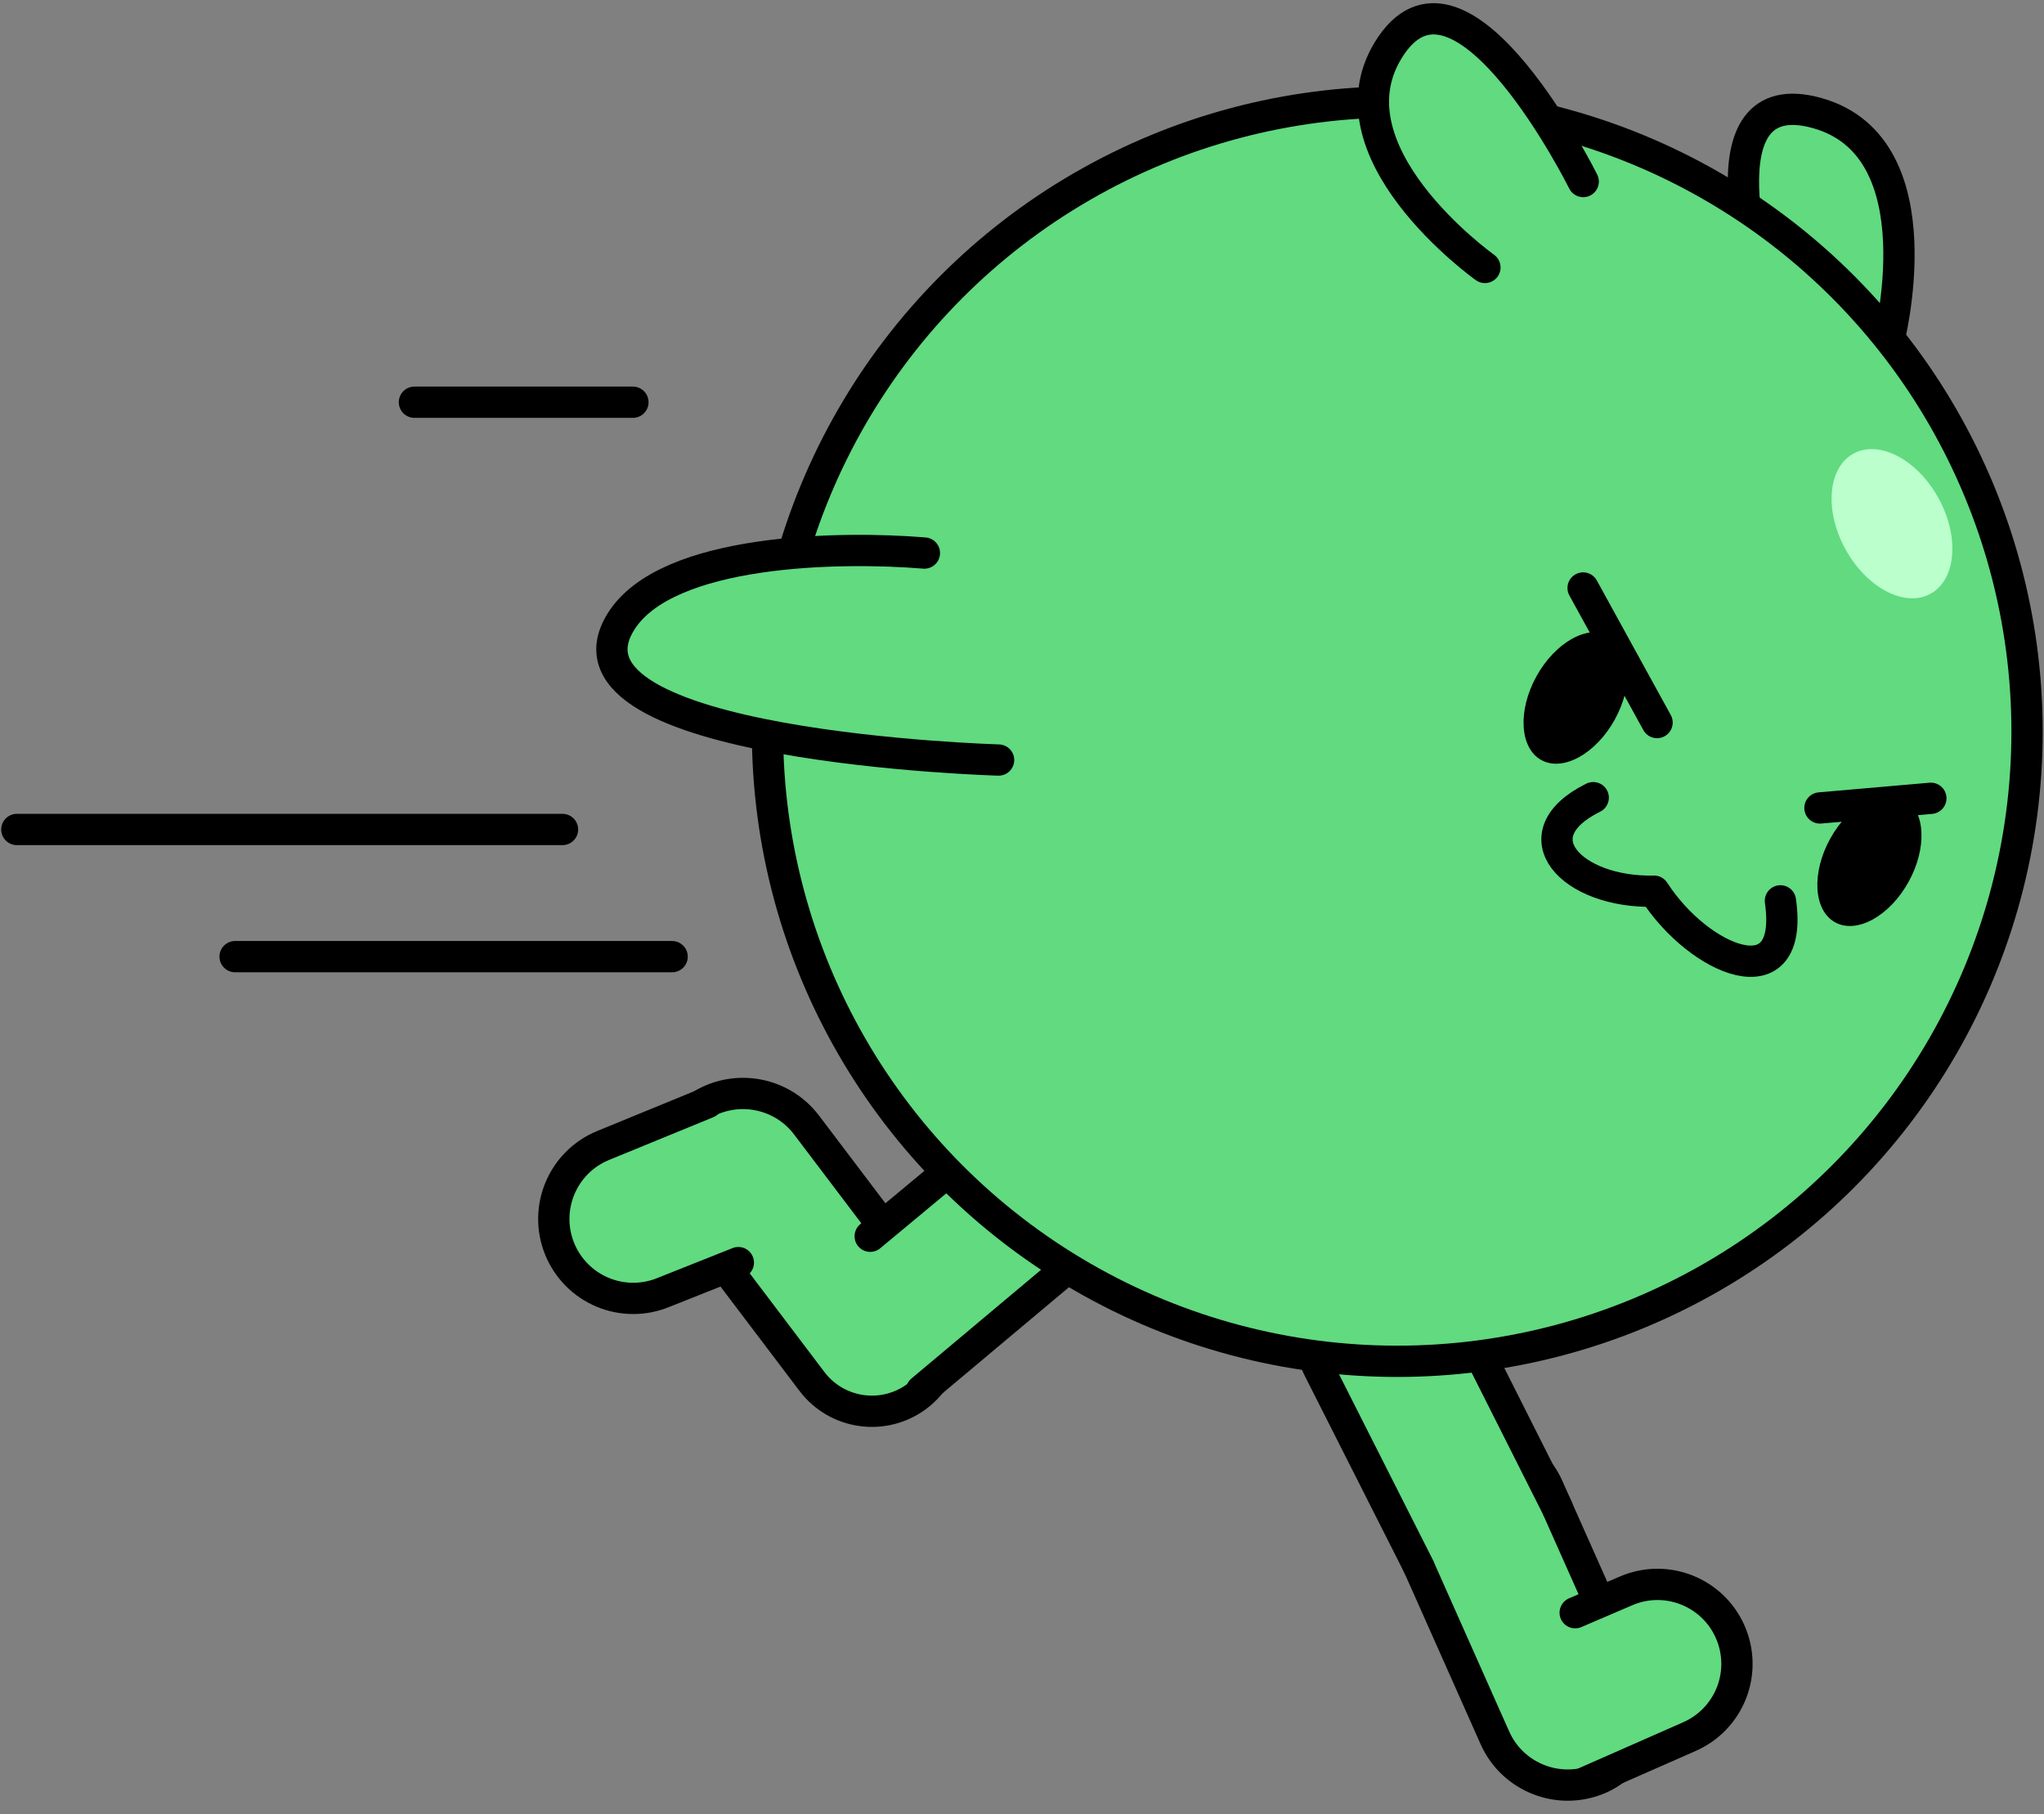 <svg width="392" height="348" viewBox="0 0 392 348" fill="none" xmlns="http://www.w3.org/2000/svg">
<rect x="0" y="0" width="392" height="348" fill="#808080" stroke="none"/>
<path d="M133.259 212.835C139.997 207.735 149.593 209.063 154.692 215.801L178.723 247.552C183.533 253.907 182.28 262.957 175.925 267.767C169.571 272.576 160.52 271.324 155.711 264.969L130.624 231.822C128.455 228.957 127.514 225.347 128.006 221.787C128.499 218.228 130.386 215.009 133.251 212.841L133.259 212.835Z" fill="#61DA80" stroke="black" stroke-width="6" stroke-linecap="round" stroke-linejoin="round"/>
<path d="M135.67 211.51L115.67 219.71C107.883 222.903 104.158 231.803 107.35 239.59C108.883 243.329 111.839 246.306 115.568 247.865C119.297 249.423 123.492 249.436 127.23 247.9L141.6 242.18" fill="#61DA80"/>
<path d="M135.67 211.51L115.67 219.71C107.883 222.903 104.158 231.803 107.35 239.59V239.59C108.883 243.329 111.839 246.306 115.568 247.865C119.297 249.423 123.492 249.436 127.23 247.9L141.6 242.18" stroke="black" stroke-width="6" stroke-linecap="round" stroke-linejoin="round"/>
<path d="M176.71 266.72L208.56 240C211.493 237.543 213.329 234.022 213.665 230.211C214.001 226.4 212.808 222.611 210.35 219.68C207.888 216.743 204.36 214.907 200.542 214.575C196.725 214.243 192.932 215.443 190 217.91L166.89 237.12" fill="#61DA80"/>
<path d="M176.71 266.72L208.56 240C211.493 237.543 213.329 234.022 213.665 230.211C214.001 226.4 212.808 222.611 210.35 219.68V219.68C207.888 216.743 204.36 214.907 200.542 214.575C196.725 214.243 192.932 215.443 190 217.91L166.89 237.12" stroke="black" stroke-width="6" stroke-linecap="round" stroke-linejoin="round"/>
<path d="M306.881 341.071C299.16 344.506 290.117 341.031 286.683 333.31L270.5 296.927C267.269 289.663 270.521 281.155 277.774 277.898C281.273 276.33 285.251 276.219 288.832 277.59C292.413 278.96 295.301 281.699 296.859 285.202L313.754 323.184C315.215 326.467 315.311 330.197 314.022 333.551C312.733 336.906 310.164 339.611 306.881 341.071Z" fill="#61DA80" stroke="black" stroke-width="6" stroke-linecap="round" stroke-linejoin="round"/>
<path d="M304.25 341.79L324.01 333.09C327.712 331.464 330.615 328.433 332.08 324.664C333.545 320.896 333.451 316.699 331.82 313C328.429 305.301 319.442 301.805 311.74 305.19L302.09 309.33" fill="#61DA80"/>
<path d="M304.25 341.79L324.01 333.09C327.712 331.464 330.615 328.433 332.08 324.664C333.545 320.896 333.451 316.699 331.82 313V313C328.429 305.301 319.442 301.805 311.74 305.19L302.09 309.33" stroke="black" stroke-width="6" stroke-linecap="round" stroke-linejoin="round"/>
<path d="M298.71 289.34L278.63 249.46C274.995 242.37 266.305 239.565 259.21 243.19C252.116 246.821 249.309 255.516 252.94 262.61L272.12 300.55" fill="#61DA80"/>
<path d="M298.71 289.34L278.63 249.46C274.995 242.37 266.305 239.565 259.21 243.19V243.19C252.116 246.821 249.309 255.516 252.94 262.61L272.12 300.55" stroke="black" stroke-width="6" stroke-linecap="round" stroke-linejoin="round"/>
<path d="M337.76 55.08C337.76 55.08 325.11 15.08 348.57 21.71C372.03 28.34 362.1 65.94 362.1 65.94" fill="#61DA80"/>
<path d="M337.76 55.08C337.76 55.08 325.11 15.08 348.57 21.71C372.03 28.34 362.1 65.94 362.1 65.94" stroke="black" stroke-width="6" stroke-linecap="round" stroke-linejoin="round"/>
<circle cx="267.97" cy="140.33" r="120.78" fill="#61DA80" stroke="black" stroke-width="6" stroke-linecap="round" stroke-linejoin="round"/>
<ellipse cx="362.844" cy="100.45" rx="10.18" ry="15.34" transform="rotate(-28.83 362.844 100.45)" fill="#BAFFCC"/>
<path d="M303.63 34.82C303.63 34.82 280.63 -11.42 266.86 8.66C253.09 28.74 284.78 51.3 284.78 51.3" fill="#61DA80"/>
<path d="M303.63 34.82C303.63 34.82 280.63 -11.42 266.86 8.66C253.09 28.74 284.78 51.3 284.78 51.3" stroke="black" stroke-width="6" stroke-linecap="round" stroke-linejoin="round"/>
<path d="M191.51 145.78C191.51 145.78 104.14 143.3 119.07 119.26C127.81 105.17 161.36 104.76 177.28 106.08" fill="#61DA80"/>
<path d="M191.51 145.78C191.51 145.78 104.14 143.3 119.07 119.26C127.81 105.17 161.36 104.76 177.28 106.08" stroke="black" stroke-width="6" stroke-linecap="round" stroke-linejoin="round"/>
<path d="M305.55 153C291.06 160.17 301.32 171.28 317.22 170.94C325.89 184.36 344.22 192.05 341.45 172.79" stroke="black" stroke-width="6" stroke-linecap="round" stroke-linejoin="round"/>
<ellipse cx="302.174" cy="133.869" rx="13.61" ry="8.58" transform="rotate(-61.08 302.174 133.869)" fill="black"/>
<ellipse cx="358.519" cy="164.994" rx="13.61" ry="8.58" transform="rotate(-61.08 358.519 164.994)" fill="black"/>
<path d="M349.03 154.97L370.3 153.12" stroke="black" stroke-width="6" stroke-linecap="round" stroke-linejoin="round"/>
<path d="M317.79 138.59L303.61 112.78" stroke="black" stroke-width="6" stroke-linecap="round" stroke-linejoin="round"/>
<path d="M3.23 159.1H107.88" stroke="black" stroke-width="6" stroke-linecap="round" stroke-linejoin="round"/>
<path d="M45.09 183.49H128.9" stroke="black" stroke-width="6" stroke-linecap="round" stroke-linejoin="round"/>
<path d="M79.48 77.15H121.38" stroke="black" stroke-width="6" stroke-linecap="round" stroke-linejoin="round"/>
</svg>
